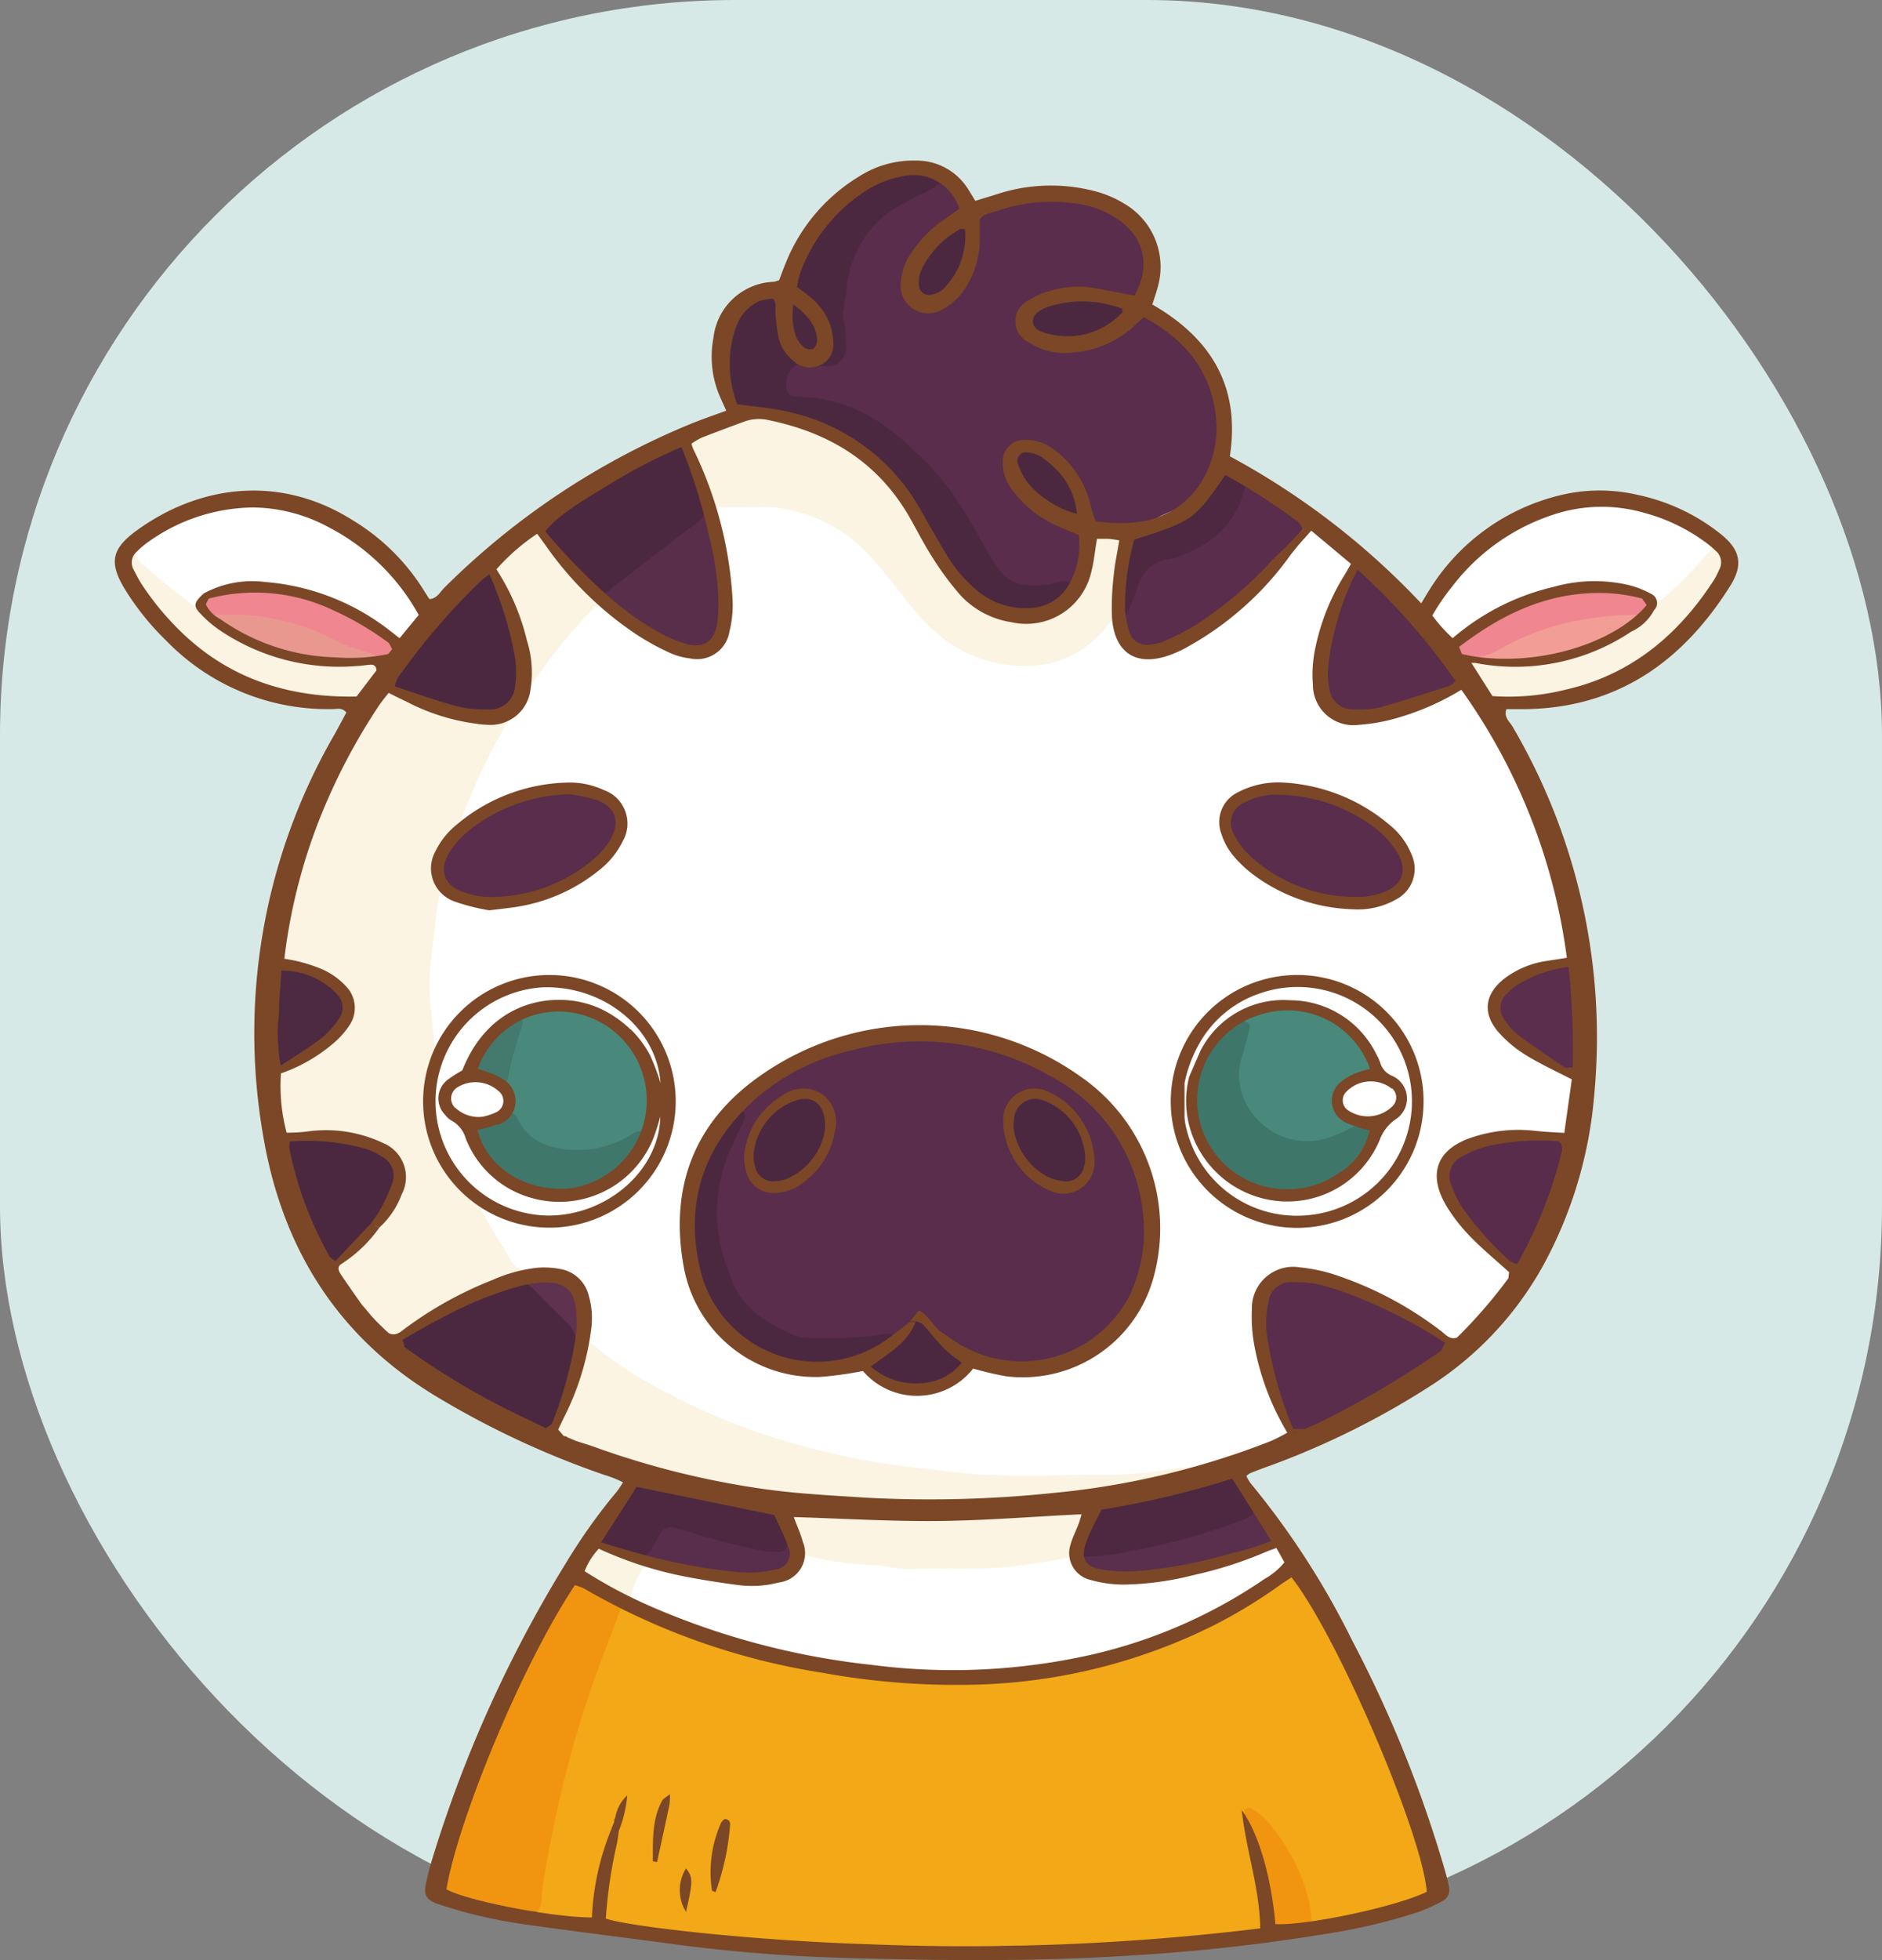 <svg xmlns="http://www.w3.org/2000/svg" viewBox="0 0 175.83 183.08"><rect x="0" y="0" width="175.83" height="183.08" fill="#808080" stroke="none"/><defs><style>.cls-1{fill:#d7e9e6;}.cls-2{fill:#fff;}.cls-3{fill:#f2a817;}.cls-4{fill:#592d4b;}.cls-5{fill:#fbf4e3;}.cls-6{fill:#4c2840;}.cls-7{fill:#f19511;}.cls-8{fill:#5a2c4b;}.cls-9{fill:#4d2840;}.cls-10{fill:#4d2942;}.cls-11{fill:#f08690;}.cls-12{fill:#592f4d;}.cls-13{fill:#faf5e2;}.cls-14{fill:#e9d4b0;}.cls-15{fill:#eddbcc;}.cls-16{fill:#f4d0a9;}.cls-17{fill:#efe6be;}.cls-18{fill:#49897b;}.cls-19{fill:#3f766a;}.cls-20{fill:#592e4b;}.cls-21{fill:#40776b;}.cls-22{fill:#5a2e4c;}.cls-23{fill:#44796d;}.cls-24{fill:#5f324f;}.cls-25{fill:#c2f3f5;}.cls-26{fill:#f8d36d;}.cls-27{fill:#aea0a2;}.cls-28{fill:#7b576b;}.cls-29{fill:#a3b9b6;}.cls-30{fill:#9b778b;}.cls-31{fill:#b9c5ce;}.cls-32{fill:#a0a6a9;}.cls-33{fill:#592e4d;}.cls-34{fill:#f29e96;}.cls-35{fill:#e99890;}.cls-36{fill:#897385;}.cls-37{fill:#a1919d;}.cls-38{fill:#96b0bb;}.cls-39{fill:#aadadf;}.cls-40{fill:#b6c3cb;}.cls-41{fill:#7b4727;}</style></defs><g id="Calque_2" data-name="Calque 2"><g id="OBJECTS"><rect class="cls-1" width="175.83" height="181.36" rx="68.69"/><path class="cls-2" d="M148.09,100.64c-.13.63-.25,1.27-.38,1.91a5,5,0,0,1-.8,2.17,3.77,3.77,0,0,0-.49,1.46c-.65.89-1.64.76-2.54.76a24.55,24.55,0,0,0-4.53.42c-3.38.65-4.16,2.38-2.41,5.37a22.1,22.1,0,0,0,3.2,3.76c.62.65,1.47,1.18,1.43,2.26a25.76,25.76,0,0,1-4.9,6,2.19,2.19,0,0,1-1.2.67c-1.12.49-1.9-.31-2.74-.77-3.09-1.7-6.15-3.45-9.66-4.22s-5.17.77-4.7,4.23a24.87,24.87,0,0,0,2.27,7.2c.38.82,1,1.64.35,2.61-1.71.62-3.42,1.26-5.14,1.86a8.32,8.32,0,0,1-2.45.66,83.91,83.91,0,0,1-40.74-1.78,55.31,55.31,0,0,1-16.28-7.8,11.08,11.08,0,0,1-2.21-2,1.65,1.65,0,0,1-.4-.83,4.83,4.83,0,0,0-.17-1.89c-.39-1.19-.86-2.3-2.2-2.74-3.44,0-4.94-2.4-6.28-5a36.79,36.79,0,0,0-3.4-5.37,10.31,10.31,0,0,1-2-8.83,14.36,14.36,0,0,0-.09-5.35c-.57-3.81,0-7.54.61-11.28a2.09,2.09,0,0,1,1.19-1.72,2.69,2.69,0,0,1,1.74.23c3.94,1.3,10-.38,12.75-3.51,1.75-2,1.19-3.68-1.46-4.32-2.11-.5-4.08.17-6.05.75a23.44,23.44,0,0,0-4.15,2,1.77,1.77,0,0,1-.59.15,1.24,1.24,0,0,1-.6-.12c-.93-.9-.38-1.84,0-2.75a41.73,41.73,0,0,1,5-9.62,53.82,53.82,0,0,1,5.73-7.64c.81-.93,1.57-2,3-2.05,1.63.37,2.68,1.69,4.06,2.48a21.63,21.63,0,0,0,2.47,1.31c2,.85,3,.26,3.24-1.93a23.14,23.14,0,0,0-.63-6.93c-.22-1-.61-2.08.09-3.1,2.18-1.22,4.55-.75,6.8-.49a14.18,14.18,0,0,1,9.53,5.27c1.31,1.58,2.55,3.23,3.92,4.76,2.54,2.82,5.57,4.64,9.54,4.6a9.47,9.47,0,0,0,6.44-2.71c.63-.58,1.15-1.33,2.17-1.18,3.12,2.45,4.19,2.5,7.61.1a34.43,34.43,0,0,0,7.37-6.58c.78-1,1.42-2.29,2.94-2.47a46.11,46.11,0,0,1,4.2,3.7,1,1,0,0,1,.25.53,2.64,2.64,0,0,1-.12.88c-1,2.81-2.14,5.59-2.11,8.65,0,2.51,1.42,3.73,4,3.37A26.76,26.76,0,0,0,134,64.11a4.41,4.41,0,0,1,2.7-.35,37.33,37.33,0,0,1,4.16,6.05,54.48,54.48,0,0,1,6.44,17.45,11.64,11.64,0,0,1,.4,2.94,1.07,1.07,0,0,1-.43.36,23.75,23.75,0,0,0-4.22,1c-2.84,1.29-3.15,3-.81,5.06a37.41,37.41,0,0,0,5.44,3.6A3,3,0,0,1,148.09,100.64Z"/><path class="cls-3" d="M118.56,180.1a12.82,12.82,0,0,1-2.75.44c-2,.16-4,.42-5.94.64-.33,0-.66.09-1,.11-4.51.31-9,.58-13.55.44-2.47-.07-4.9.47-7.37.35-1.59-.07-3.19,0-4.79,0-3.32,0-6.64-.3-10-.45-3.77-.17-7.53-.67-11.28-1.15s-7.49-1.09-11.23-1.66a1.9,1.9,0,0,1-.53-.27c-.73-1.72-.08-3.43.21-5.08a105.8,105.8,0,0,1,6.28-21.92,4.05,4.05,0,0,1,1.26-2,1.85,1.85,0,0,1,.95-.25,31.74,31.74,0,0,1,5.8,2.35c3.09,1.68,6.54,2.15,9.87,3a56.52,56.52,0,0,0,14,1.62c10.86-.07,21.22-2.27,30.19-8.92a2.41,2.41,0,0,1,.71-.37l.32,0c.13,0,.27,0,.39-.06.38-.1.72-.4,1.14-.25s.22.69.35,1a9.37,9.37,0,0,0,.66,1.44c2.28,4,4.52,8.12,6.46,12.33a75.43,75.43,0,0,1,5,13.17,5,5,0,0,0,.26.74c.44,1.12.4,1.32-.71,1.75a36.82,36.82,0,0,1-7.84,2.19,10,10,0,0,1-2.94.39,4,4,0,0,1-1.09-2.3,16.06,16.06,0,0,0-4.38-7.39,64.37,64.37,0,0,1,2,7.32C119.19,178.29,119.44,179.29,118.56,180.1Z"/><path class="cls-4" d="M87.79,17a4.87,4.87,0,0,1,2.43,3.2A5,5,0,0,1,88.41,22a6.3,6.3,0,0,0-2.66,3.14c-.34.86-.44,1.75.5,2.28s1.52-.12,2.09-.7a6,6,0,0,0,1.46-4c.06-.85-.21-1.75.41-2.5a6.81,6.81,0,0,0,1.87-.65,16.23,16.23,0,0,1,10-.49,8.55,8.55,0,0,1,3,1.46,4.81,4.81,0,0,1,1.5,6.65c-.3.57-.85,1-.72,1.79-.65.52-1.1-.12-1.62-.28a8.37,8.37,0,0,0-5.63,0A1.47,1.47,0,0,0,97.46,30c0,.8.64,1.13,1.28,1.31a5.27,5.27,0,0,0,4.33-.87A10.7,10.7,0,0,1,105.86,29a3.2,3.2,0,0,1,1.64.62,16.22,16.22,0,0,1,4.76,4.12,9.22,9.22,0,0,1,1.66,8.4l-.48,1.71a1,1,0,0,1,.11.46,1.68,1.68,0,0,1-.27.68c-.14.21-.29.4-.45.6a16.42,16.42,0,0,1-1.47,1.77,3.33,3.33,0,0,1-.39.36,1.92,1.92,0,0,1-.45.29,7,7,0,0,1-2.34.82l-.16.09.19.07a.59.59,0,0,1,0,.47,4,4,0,0,1-2.92,1.29c-2-1.64-2.86-1.34-3.28,1.14-.22,1.24-.4,2.53-1.82,3.07-.27.06-.54,0-.8,0-4.7.86-6,.32-8.24-3.81a33.57,33.57,0,0,0-7-9.15,15.3,15.3,0,0,0-8.87-4.14c-1.37-.13-2.56-.45-2.47-2.19.08-1.5,1.15-2.35,2.89-2.37,2.38,0,2.56-.22,2.33-2.67-.54-5.85,2-10.37,7.07-12.91A5.86,5.86,0,0,1,87.79,17Z"/><path class="cls-5" d="M48.6,65.41c-.34.57-.66,1.15-1,1.71a56.45,56.45,0,0,0-4.39,9.14,1.1,1.1,0,0,0,.1,1.13.59.59,0,0,1,.11.87,12.05,12.05,0,0,0-1.7,4.32A1.7,1.7,0,0,0,41,83.75c-.07.59-.2,1.18-.26,1.77-.27,2.77-.82,5.54-.52,8.33.16,1.45.23,2.92.49,4.35a5.25,5.25,0,0,1-.13,2.34,9.79,9.79,0,0,0,2.54,9.56,8.85,8.85,0,0,1,1.56,2.29c.82,1.76,1.88,3.37,2.85,5a2.58,2.58,0,0,0,2.75,1.51,2.24,2.24,0,0,1,1.9.39c-.91,1.4-2.55.25-3.63,1.05a25.92,25.92,0,0,0-9,3.82c-.76.49-1.48,1.18-2.52.87a2.58,2.58,0,0,1-1.48-.92A28.05,28.05,0,0,1,31,118.21c.55-1.73,2.23-2.56,3.19-4,1.11-1.63,2.84-3.17,1.7-5.31-1-1.92-3.21-1.78-5.12-2-1.38-.13-2.95.51-4.09-.85a14.93,14.93,0,0,1-.81-4.07,15.36,15.36,0,0,1-.11-1.79,2.47,2.47,0,0,1,1.52-1.7,14.43,14.43,0,0,0,3-2.28c1.63-1.59,1.46-2.88-.42-4.19-.95-.66-2.33-.68-2.85-2a1.45,1.45,0,0,1-.69-1.7,65.09,65.09,0,0,1,2.51-9.62A73.32,73.32,0,0,1,34.9,66.08a6,6,0,0,1,1.57-2,3.49,3.49,0,0,1,2.12.41c3.07,1.33,6.2,1.91,9.46.67A1,1,0,0,1,48.6,65.41Z"/><path class="cls-2" d="M64.19,152.12a30.92,30.92,0,0,1-5.25-2.29c-1.09-1.84,0-3.13,1.14-4.37,1.94-.83,3.76.22,5.62.43a29,29,0,0,0,7.09,0,2.13,2.13,0,0,0,.77-.48,1.52,1.52,0,0,1,.94-.83c2.55-.22,5,.57,7.49.8a66.9,66.9,0,0,0,16.67-.47,5.28,5.28,0,0,1,1.19-.11,2.23,2.23,0,0,1,.67.14,6.32,6.32,0,0,1,1.07.77c2.16,1.26,4.41.47,6.61.22a65.36,65.36,0,0,0,9-1.9,3.28,3.28,0,0,1,2.33,0c1,.89.78,1.88.26,2.91h0a47.38,47.38,0,0,1-21.88,8.89C86.27,157.51,75.16,155.67,64.19,152.12Z"/><path class="cls-5" d="M100.15,54.57a4.93,4.93,0,0,0,1.2-3.25c.08-.78.08-1.57.13-2.48.66.1,1.28.22,1.9.26s1.32,0,2,0c.39.53-.14,1,0,1.51.89,2.05-.3,4-.24,6a1.25,1.25,0,0,1-.63,1.16,1.74,1.74,0,0,0-1.12.75,9.37,9.37,0,0,1-7.59,3.68c-4.41,0-7.74-2-10.44-5.27-1.39-1.69-2.68-3.47-4.16-5.08a13.76,13.76,0,0,0-6.57-4,12.68,12.68,0,0,0-3.73-.51c-1.6.07-3.2,0-4.79.05a.57.57,0,0,1-.61-.1c-1-1.87-2.19-3.72-1.39-6a1.41,1.41,0,0,1,1-1.1c1.23-.48,2.45-1,3.68-1.48.46-1.36,1.6-1.26,2.64-1.11a19.2,19.2,0,0,1,12.33,6.69,25.35,25.35,0,0,1,3.35,4.95,23.89,23.89,0,0,0,4.3,5.47,5.14,5.14,0,0,0,6.55.81A7.79,7.79,0,0,1,100.15,54.57Z"/><path class="cls-6" d="M100.15,54.57a5.61,5.61,0,0,1-4.4,2.67,8.06,8.06,0,0,1-2.51-.42,8.83,8.83,0,0,1-1.8-.82c-.29-.15-.67-.34-.75-.6-.29-1-1.13-1.45-1.71-2.16a15.55,15.55,0,0,1-2.08-2.85,30.18,30.18,0,0,0-3.37-5.17,18.24,18.24,0,0,0-11.61-6.73,4.58,4.58,0,0,0-3.11.27,1.23,1.23,0,0,1-1.12-1A12.9,12.9,0,0,1,68,30.33a4.52,4.52,0,0,1,4-3.19c1.26-.09,1.69-.7,2.07-1.73a15.66,15.66,0,0,1,6.72-7.9,8,8,0,0,1,3.91-1.36,3.92,3.92,0,0,1,3.16.85A4.74,4.74,0,0,1,86,18.15c-.94.5-1.89,1-2.78,1.56a9.6,9.6,0,0,0-3.47,4.48c-.7,1.63-.65,3.37-1,5a4,4,0,0,0,.16,1.16,14.63,14.63,0,0,1,.13,2,1.74,1.74,0,0,1-2.08,1.84A8,8,0,0,1,75.51,34a1.34,1.34,0,0,0-1.46.36,2.15,2.15,0,0,0-.51,2.21.75.75,0,0,0,.41.39,2.54,2.54,0,0,0,.78.12c4,.06,7.25,1.85,10.12,4.47.19.18.36.39.56.57,2.83,2.42,4.71,5.54,6.47,8.75a18.62,18.62,0,0,0,1.49,2.35,3.41,3.41,0,0,0,2.91,1.45,7,7,0,0,0,2.37-.23A1.39,1.39,0,0,1,100.15,54.57Z"/><path class="cls-5" d="M54.19,125a1.89,1.89,0,0,1,1.07.49,35.67,35.67,0,0,0,7,4.56,59.93,59.93,0,0,0,8.58,3.75,70.9,70.9,0,0,0,11.4,2.84c2.16.35,4.34.55,6.51.82,5.18.64,10.36.24,15.54.29a41.35,41.35,0,0,0,5.73-.64,20.1,20.1,0,0,1,3.38-.08,9.7,9.7,0,0,1-3.39,1.09,83.1,83.1,0,0,1-10.41,1.73,155.66,155.66,0,0,1-18.32.78,72.79,72.79,0,0,1-7.93-.73,91.69,91.69,0,0,1-12.29-2.51,52.65,52.65,0,0,1-9.36-3.41,1.82,1.82,0,0,1-.33-1.86,49.32,49.32,0,0,1,2-6.62A1.14,1.14,0,0,1,54.19,125Z"/><path class="cls-7" d="M58.19,149.74c-1.15,3.11-2.39,6.19-3.42,9.34a108.09,108.09,0,0,0-3.68,14.85,26.08,26.08,0,0,0-.5,3.53,1.45,1.45,0,0,1-.42,1.08,25.16,25.16,0,0,1-4-.53c-1.51-.17-3-.48-4.52-.73-.76-.12-1.06-.57-.82-1.24.84-2.46,1.7-4.91,2.54-7.36a121.7,121.7,0,0,1,8.63-19.3,5.22,5.22,0,0,0,.65-1.65c.09-.46.49-.58.94-.44.62.21,1,.86,1.79.79l.25-.05a2.08,2.08,0,0,1,1,.11C57.38,148.51,58.33,148.62,58.19,149.74Z"/><path class="cls-2" d="M12.62,51c.08-.11.12-.25.22-.33a15.19,15.19,0,0,1,11.52-4,16.49,16.49,0,0,1,6.06,1.82,30,30,0,0,1,7.81,6.09,3.94,3.94,0,0,1,1.22,3.6,2.62,2.62,0,0,1-2.19,3A25.24,25.24,0,0,0,24.76,56a8.25,8.25,0,0,0-5.75,1C16.41,57.31,12.39,53.59,12.62,51Z"/><path class="cls-2" d="M135.37,60.22c-.7-.79-1.42-1.58-2.1-2.39a.57.57,0,0,1,.06-.88,25.5,25.5,0,0,0,2.49-2.82c2.86-3.14,6.09-5.71,10.31-6.82a13.68,13.68,0,0,1,4.93-.3,17.35,17.35,0,0,1,8,2.88A3.06,3.06,0,0,1,160.14,51a1,1,0,0,1,0,1,18.15,18.15,0,0,1-4.82,4.71,1.76,1.76,0,0,1-1.35.19c-4.1-2-8-.74-11.9.68a37.63,37.63,0,0,0-4.43,2.25C136.91,60.16,136.22,60.65,135.37,60.22Z"/><path class="cls-4" d="M121,134.47a56.21,56.21,0,0,1-2.56-6,23.14,23.14,0,0,1-.9-3.87,6.23,6.23,0,0,1,.3-2.94,3.27,3.27,0,0,1,3.15-2.31,3.73,3.73,0,0,1,1.38.1,42.18,42.18,0,0,1,4.72,1.47,68.5,68.5,0,0,1,8.39,4.53,5.19,5.19,0,0,1,.36.46c.24.43.11,1-.25.94-1.05-.09-1.7.61-2.46,1.11-2.82,1.83-5.64,3.68-8.64,5.23A9.91,9.91,0,0,1,121,134.47Z"/><path class="cls-6" d="M53.83,125.43a17.71,17.71,0,0,1-1,4.55c-.35,1.32-.72,2.64-1.08,4-.26,0-.55.17-.76.1a24,24,0,0,1-2.6-1,55,55,0,0,1-10-5.8c-.31-.24-.58-.56-1-.58s-.85.11-1-.43.32-.69.54-1a1,1,0,0,0,.07-.18,31.9,31.9,0,0,1,9.89-5.12,11.14,11.14,0,0,1,1.15-.23C51,119.53,54.08,122.56,53.83,125.43Z"/><path class="cls-5" d="M100.61,145.3a49.79,49.79,0,0,1-5.28.91c-3.39.5-6.77.23-10.15.33a9.07,9.07,0,0,1-2.37-.22,14.43,14.43,0,0,0-2-.18A30.45,30.45,0,0,1,74.2,145c-.48-.18-.66-.64-.94-1-.36-1.11-1.5-1.84-1.52-3.12a2.29,2.29,0,0,1,1.74-.15c2.44.35,4.89.52,7.34.73,3.19.26,6.37.33,9.57.35a65.38,65.38,0,0,0,10.91-1c.46-.08.91-.25,1.32.11A4.66,4.66,0,0,1,100.61,145.3Z"/><path class="cls-6" d="M64.1,41.34q.75,2.44,1.49,4.89a11.11,11.11,0,0,1,.22,1.15,1.62,1.62,0,0,1-.5,2.12c-2.5,2-5.06,4-7.68,5.91a1.63,1.63,0,0,1-1,.21c-.46,0-1,.2-1.35-.12-2-1.75-4.36-3.28-5.1-6.11,0-.32,0-.66.32-.9A60.72,60.72,0,0,1,59,42.94c1.34-.69,2.72-1.34,4.08-2C63.57,40.69,63.77,41.18,64.1,41.34Z"/><path class="cls-4" d="M104.5,57.81c0-.39,0-.79.07-1.19.13,0,.32-.09.34-.18.68-3.25,2.91-4.73,5.92-5.65a6.86,6.86,0,0,0,4.37-4.35c.28-.73.51-1.54,1.37-1.85a31.76,31.76,0,0,1,5.58,3.66c.09.07.12.23.18.35a41,41,0,0,1-9.9,9.68,14.71,14.71,0,0,1-2.77,1.54,8.17,8.17,0,0,1-1.51.45c-1.76.3-2.56-.13-3.34-1.73C104.69,58.31,104.6,58.06,104.5,57.81Z"/><path class="cls-4" d="M126.29,52.71l.24-.41a1.07,1.07,0,0,1,1.07.32c2.24,2.42,4.52,4.8,6.6,7.38.32.4.55.91,1.11,1.07v0c0,.51.38.81.65,1.17a2.89,2.89,0,0,1,.79,1.54,34.48,34.48,0,0,1-7.45,2.67,7.93,7.93,0,0,1-2.38.14,3.23,3.23,0,0,1-3.18-3.2,15.08,15.08,0,0,1,.6-5.3,42.52,42.52,0,0,1,1.89-5.24Z"/><path class="cls-6" d="M37.37,60.94l2.08-2.69c1.78-1.78,3.7-3.4,5.33-5.31.36-.43.59-.41,1.09.1l.26.3a2,2,0,0,1,1.27,1.43,33.52,33.52,0,0,1,1.87,7.52,4,4,0,0,1-1.08,3.11A3.9,3.9,0,0,1,45,66.74a16.57,16.57,0,0,1-8-2.16,3.25,3.25,0,0,1-.59-.53c-.26-.63.05-1.23.09-1.85,0-.09,0-.18,0-.27C36.57,61.4,37,61.16,37.37,60.94Z"/><path class="cls-8" d="M141.57,118.75a24.88,24.88,0,0,1-4.9-4.93,8.78,8.78,0,0,1-1.45-2.82,2.89,2.89,0,0,1,1.26-3.45,5.93,5.93,0,0,1,2.4-.93,27.75,27.75,0,0,1,3.16-.34c1.46-.08,2.92-.07,4.38-.1,1,.79,1,.82.49,1.68a6.68,6.68,0,0,0-.52,1.48,50.49,50.49,0,0,1-3.23,8,10.91,10.91,0,0,1-.7,1.19C142.24,118.93,141.89,118.81,141.57,118.75Z"/><path class="cls-6" d="M26.64,106.11a41.19,41.19,0,0,1,5,.07,10.88,10.88,0,0,1,3.47.83,3.12,3.12,0,0,1,1.94,4,2.86,2.86,0,0,1-.27.74A17.52,17.52,0,0,1,31,118.21a3.73,3.73,0,0,1-1.9-1.93,33.41,33.41,0,0,1-2.8-7.38c-.13-.51-.26-1-.4-1.52C25.66,106.68,25.66,106.68,26.64,106.11Z"/><path class="cls-5" d="M154.14,56.62a7.12,7.12,0,0,0,1.34-.81,49.11,49.11,0,0,0,4.66-4.8l.51.29a.93.93,0,0,1,.51,1.16A8.19,8.19,0,0,1,160,55c-3.55,5.18-8.22,8.74-14.5,10-1.68.32-3.39.52-5.09.77a1.44,1.44,0,0,1-1.56-.63,31.1,31.1,0,0,1-2.37-3.64,1.33,1.33,0,0,1,1.14-.53c5.51.65,10.42-1.06,15.07-3.82A2.12,2.12,0,0,1,154.14,56.62Z"/><path class="cls-5" d="M12.62,51a2,2,0,0,0,.76,1.74,61.48,61.48,0,0,0,4.89,3.94c.07,0,.24-.06.36-.1.72-.29,1.22.11,1.71.55a14.59,14.59,0,0,0,6.55,3c2.88.58,5.79,1.21,8.78.61.65.24,1.41.41.92,1.4h0a5.41,5.41,0,0,0-2,2.41,1.1,1.1,0,0,1-1.08.74,13.51,13.51,0,0,1-2.38,0c-1.58-.22-3.14-.53-4.7-.87a4.83,4.83,0,0,0-2.32-.33c-.48.12-.89-.22-1.31-.4a21,21,0,0,1-7.45-5.87c-.6-.7-1.2-1.42-1.77-2.15a5,5,0,0,1-1.36-3.83A1.34,1.34,0,0,1,12.62,51Z"/><path class="cls-5" d="M48.19,65.4A10.21,10.21,0,0,0,48,59.76c-.42-1.72-1-3.4-1.48-5.1l-.39-1.32A3.06,3.06,0,0,1,47.21,52c1-.84,2-1.71,3-2.57.84.93,1.66,1.89,2.52,2.8a16.84,16.84,0,0,0,3.69,3.31l.3.13-.28.18a48.16,48.16,0,0,0-5.8,6.71c-.72.93-1.37,1.93-2.06,2.89Z"/><path class="cls-9" d="M71.74,140.83a4.06,4.06,0,0,1,2.07,2.84c.07,1.64-.32,2.07-2,2A25.44,25.44,0,0,1,66,144.39c-1.83-.59-3.54-1.15-4.91.84-.16.24-.59.29-.91.37A3.57,3.57,0,0,1,55.65,144c-.09-.24-.34-.54-.14-.73,1.36-1.37,2.11-3.19,3.41-4.61a1.11,1.11,0,0,1,1.21-.41l1.55.34c.49.36,1.22-.15,1.65.43a15.14,15.14,0,0,0,3.65.66A23.42,23.42,0,0,1,71.74,140.83Z"/><path class="cls-9" d="M100.61,145.3a15,15,0,0,1,2-4.42,5,5,0,0,1,2.53-1A57.69,57.69,0,0,0,114,137.9a1.85,1.85,0,0,1,2.25.76,6.16,6.16,0,0,1,1.09,1.87c.46,1.16-.29,1.78-1.15,2.14a52.61,52.61,0,0,1-13.17,3.44,4,4,0,0,1-1.91-.41,1.64,1.64,0,0,1-.53-.41Z"/><path class="cls-9" d="M116.57,44.59c-.13.44-.26.88-.38,1.33-.93,3.43-3.46,5.17-6.61,6.26-2.07.11-3,1.42-3.5,3.23a16.29,16.29,0,0,1-.86,2l-.65-.81a13.36,13.36,0,0,1,.8-6,2.49,2.49,0,0,1,2.09-1.23c.23,0,.47-.2.71-.3.49-1,1.7-1,2.41-1.67l0,0a2,2,0,0,1,.44-.27,4.87,4.87,0,0,0,1.39-1.64,9.09,9.09,0,0,1,.82-.93l.36-.32.22-.11A2.16,2.16,0,0,1,116.57,44.59Z"/><path class="cls-10" d="M27,90.12a11.33,11.33,0,0,1,3,1.11,8.66,8.66,0,0,1,1.47,1,2.45,2.45,0,0,1,.33,3.56,16.14,16.14,0,0,1-4.28,3.52c-.55.35-1.15.63-1.73.94a2,2,0,0,1-.6-1.43,45.91,45.91,0,0,1,.31-8.12.56.56,0,0,1,.54-.49C26.3,90.16,26.63,90.15,27,90.12Z"/><path class="cls-11" d="M137.69,61.44H136.5a2.33,2.33,0,0,0-1.2-.38v0l.06-.85c2.27-1.24,4.51-2.54,6.82-3.68a12,12,0,0,1,3.05-.86,20,20,0,0,1,5.71-.6c.6.06,1.18.18,1.77.29a1.8,1.8,0,0,1,1.42,1.25,2,2,0,0,1-.81.8,22.92,22.92,0,0,1-5.39,1.29,19.76,19.76,0,0,0-5.86,1.87A7.35,7.35,0,0,1,137.69,61.44Z"/><path class="cls-12" d="M100.9,145.37c2.48.15,4.85-.56,7.25-1a58,58,0,0,0,7.42-2.2c.83-.28,1.67-.55,1.8-1.61a9.36,9.36,0,0,1,2.11,3.5,6,6,0,0,1-2,.79,67,67,0,0,1-12.07,2.31,15.72,15.72,0,0,1-2.17,0,3.29,3.29,0,0,1-2.3-1A.62.62,0,0,1,100.9,145.37Z"/><path class="cls-7" d="M118.56,180.1a24.18,24.18,0,0,0-1.34-7c-.35-1.2-.69-2.41-1-3.63a.6.6,0,0,1,.17-.53.63.63,0,0,1,.55,0,5.94,5.94,0,0,1,2,1.85,17.24,17.24,0,0,1,3.33,6.7,8.83,8.83,0,0,1,.24,2.16A17.77,17.77,0,0,1,118.56,180.1Z"/><path class="cls-13" d="M55.65,144a14.8,14.8,0,0,0,4.45,1.4c.3,0,.34.11.11.31a4.44,4.44,0,0,1-.64,1.65,5.06,5.06,0,0,0-.63,2.46l-.75-.09-2-1.21c-.21-.23-.61-.12-.77-.44h0c-.32-.59-1-.85-1.39-1.32-.19-.21-.29-.56-.11-.71C54.62,145.46,54.77,144.43,55.65,144Z"/><path class="cls-14" d="M148.09,100.64l-.38-.15c-1.35-1.82-.86-3.78-.43-5.74a1.18,1.18,0,0,1,.92-.6,11.36,11.36,0,0,1,.15,5.12C148.3,99.73,148.18,100.18,148.09,100.64Z"/><path class="cls-15" d="M148.2,94.15l-.39.45c-1.39-1.59-1.52-2.66-.53-4.39h.46a1.79,1.79,0,0,1,.39,1.26C148.15,92.36,148.17,93.25,148.2,94.15Z"/><path class="cls-16" d="M63.33,139c-.57-.05-1.21.12-1.65-.43C62.27,138.58,62.91,138.4,63.33,139Z"/><path class="cls-17" d="M113.27,44.22l.17-.4.33.35-.12.12A.24.24,0,0,1,113.27,44.22Z"/><path class="cls-4" d="M69.28,103.73a6.33,6.33,0,0,1,2-1.89,26.37,26.37,0,0,1,12.23-4.92,22.2,22.2,0,0,1,8.85.75,23.67,23.67,0,0,1,8.87,4.36,15.79,15.79,0,0,1,6,10.89,12.93,12.93,0,0,1-3.89,11.25A11.38,11.38,0,0,1,91.89,127c-.57-.15-1.14-.32-1.71-.48l-.22,0a1.25,1.25,0,0,1-.42-.08,5.48,5.48,0,0,1-.6-.29,3.11,3.11,0,0,1-.38-.25,3.51,3.51,0,0,1-.56-.46,4.78,4.78,0,0,0-1.69-1.11,27.18,27.18,0,0,1-5,1.2c-3.11.22-6.19.63-9.15-.94a10.64,10.64,0,0,1-5.35-7.08A14.76,14.76,0,0,1,68.74,105,2,2,0,0,0,69.28,103.73Z"/><path class="cls-18" d="M47.45,103.78a4.1,4.1,0,0,0-.46-2A9.9,9.9,0,0,1,48.65,95a6.3,6.3,0,0,1,3.59-.86,8.81,8.81,0,0,1,8.42,6.14,7,7,0,0,1-.43,5.58A9.31,9.31,0,0,1,52.31,108C49.86,107.6,48,106.4,47.45,103.78Z"/><path class="cls-4" d="M119.85,73.73a16.58,16.58,0,0,1,8.52,2.86,6.66,6.66,0,0,1,3.08,4.23,1.28,1.28,0,0,1-.13,1.11,4.38,4.38,0,0,1-2.86,2,10.68,10.68,0,0,1-4.74-.1,17,17,0,0,1-6.5-2.87,6.68,6.68,0,0,1-2.3-2.7c-.72-1.68-.24-3.11,1.46-3.73C117.53,74.09,118.66,73.36,119.85,73.73Z"/><path class="cls-6" d="M69.28,103.73a.67.67,0,0,1,.26.86c-.33.72-.7,1.43-1,2.15a14.42,14.42,0,0,0-.5,11.92c.19.49.35,1,.58,1.48,1.22,2.5,3.48,3.72,5.91,4.7a1,1,0,0,0,.39.08,36.57,36.57,0,0,0,6.94-.19,3.62,3.62,0,0,1,1.57-.09,1,1,0,0,0,1.26-.65,6.24,6.24,0,0,1,.49-.87c.36-.52.89-.5,1.28.06a10.59,10.59,0,0,1,.58,1,8.76,8.76,0,0,1,1.55,1.3,1.41,1.41,0,0,1,.42.26l0,0c.27.19.55.36.81.57a1.2,1.2,0,0,1,.42.25v-.06a1.69,1.69,0,0,1-1,1.93,8,8,0,0,1-7.61,0,1.54,1.54,0,0,1-1-1.53.59.59,0,0,1,.41-.24s-.08-.07-.09-.06c-.23.16-.55.09-.73.32a12.5,12.5,0,0,1-7.63-.08,10.43,10.43,0,0,1-7.82-8.44A15.75,15.75,0,0,1,69.28,103.73Z"/><path class="cls-4" d="M41.7,82.58a2.36,2.36,0,0,1-.26-2.39,10.17,10.17,0,0,1,1.85-2.8l.1-.08a.77.77,0,0,0,.36-.31,19.57,19.57,0,0,1,8.13-3.08,7.17,7.17,0,0,1,4.09.47,2.82,2.82,0,0,1,1.42,4.27,7.35,7.35,0,0,1-3,2.83,17.06,17.06,0,0,1-5.17,2,8.05,8.05,0,0,0-1,.27A6.59,6.59,0,0,1,41.7,82.58Z"/><path class="cls-18" d="M116.22,95.37c2.67-1.68,5.42-1.43,8.12-.18a6.59,6.59,0,0,1,4,5.11c-.43.48-1.09.43-1.59.72a2.82,2.82,0,0,0-1.52,2,1,1,0,0,0,.72,1.23,5.47,5.47,0,0,0,2.12.4c.4,0,.43.19.14.83-1.27.38-2.42,1.09-3.7,1.48a7.08,7.08,0,0,1-9.23-8.32A18.3,18.3,0,0,1,116.22,95.37Z"/><path class="cls-19" d="M116.22,95.37c.32.13.64.29.53.7-.24,1-.51,1.93-.79,2.89-1.16,4.07,2.84,8.57,7.64,7.46a12.83,12.83,0,0,0,2.77-1.14c.62-.3,1.26-.46,1.81.17-1.54,4.26-4.85,6.1-9.24,5.78-6-.43-9.2-8.22-6-12.9a11.84,11.84,0,0,1,2.07-2.4A1.9,1.9,0,0,1,116.22,95.37Z"/><path class="cls-20" d="M56.46,55.81c0-.11,0-.21,0-.31,1.65-1.29,3.3-2.6,5-3.88,1.2-.93,2.39-1.87,3.62-2.74a1.78,1.78,0,0,0,.79-1.5.74.74,0,0,0,.29.08c.36,1.82.72,3.63,1.07,5.45a17.6,17.6,0,0,1,.2,4.75c-.21,2.61-1.65,3.49-4.07,2.52a18,18,0,0,1-3.61-2.08Z"/><path class="cls-21" d="M47.45,103.78a1.37,1.37,0,0,1,1,.89c1,1.89,2.66,2.51,4.59,2.7a9.47,9.47,0,0,0,5.58-1.18c.48-.26,1-.82,1.62-.34A6.65,6.65,0,0,1,56.82,110a9.18,9.18,0,0,1-9.46,0,7.45,7.45,0,0,1-3.55-5.28C45.11,104.43,46.52,105,47.45,103.78Z"/><path class="cls-22" d="M147.28,90.21c.18,1.46.35,2.93.53,4.39.16,2-.08,3.93-.1,5.89a1.4,1.4,0,0,1-1.15-.11,33.45,33.45,0,0,1-5.24-3.58,6.48,6.48,0,0,1-1.15-1.36,2.21,2.21,0,0,1,.09-2.61A5.72,5.72,0,0,1,142.57,91a18.69,18.69,0,0,1,4-1.1C146.77,89.86,147,90.1,147.28,90.21Z"/><path class="cls-23" d="M48.65,95a.75.75,0,0,1,.16.74,38.18,38.18,0,0,0-1.44,5.36,3.08,3.08,0,0,1-.38.68,4.4,4.4,0,0,0-2.06-1.1c-.82-.34-.91-.52-.49-1.33A9.48,9.48,0,0,1,48.65,95Z"/><path class="cls-24" d="M53.83,125.43a2.7,2.7,0,0,0-.88-1.92c-1-1-2-1.94-3-3a2.73,2.73,0,0,0-1.94-.85,7.44,7.44,0,0,1,4.15-.39,4.63,4.63,0,0,1,2,3.25,1.76,1.76,0,0,1,0,1.58l0,.81Z"/><path class="cls-25" d="M80.16,127a4.57,4.57,0,0,1,1.61-.9c.12.11.16.21.11.31s-.09.15-.14.15c-.36.21-.69.53-1.17.42Z"/><path class="cls-5" d="M54.22,124.15a3.66,3.66,0,0,1,0-1.58A1.07,1.07,0,0,1,54.22,124.15Z"/><path class="cls-5" d="M43.75,77a.35.35,0,0,1-.36.31Z"/><polygon class="cls-26" points="126.29 52.7 126.33 52.81 126.22 52.84 126.19 52.73 126.29 52.7"/><path class="cls-26" d="M64.19,152.12a5.4,5.4,0,0,1,2.14.41,116.12,116.12,0,0,0,14,3.09,54.25,54.25,0,0,0,14.12.23c2.58-.28,5.14-.62,7.69-1.12a45.82,45.82,0,0,0,13.45-5.42,29.27,29.27,0,0,1,4.13-2.38,4,4,0,0,1-1.67,1.66,45.34,45.34,0,0,1-13.89,6.35,46.52,46.52,0,0,1-11,1.64c-.79,0-1.58.25-2.37.28a18.4,18.4,0,0,1-4.57-.18,5.45,5.45,0,0,0-1-.1,63.8,63.8,0,0,1-15.11-2.36c-1.41-.38-2.82-.79-4.22-1.2A2.92,2.92,0,0,1,64.19,152.12Z"/><path class="cls-6" d="M105.86,29a8.26,8.26,0,0,1-4.35,3,7,7,0,0,1-2.57.22,3,3,0,0,1-.77-.2c-1-.38-2-1.43-1.82-2.16a2.74,2.74,0,0,1,1.88-1.91,9.35,9.35,0,0,1,4.92-.35,3.1,3.1,0,0,0,.58.15A2.62,2.62,0,0,1,105.84,29Z"/><path class="cls-6" d="M90.21,20.2a8.26,8.26,0,0,1-.27,5.63A4.73,4.73,0,0,1,88,28.07a1.81,1.81,0,0,1-2.38.08,2.31,2.31,0,0,1-1-2.43,5.89,5.89,0,0,1,.57-1.48,6.8,6.8,0,0,1,3-3c.66-.3,1.17-.9,1.93-1Z"/><path class="cls-6" d="M95,43.53a1.58,1.58,0,0,1,.9-1.46,1.68,1.68,0,0,1,1.87.06,7.91,7.91,0,0,1,1.31,1.21,10.23,10.23,0,0,1,2.14,4.4.5.5,0,0,1-.61.56c-.75-.26-1.49-.51-2.23-.79a6.08,6.08,0,0,1-2.65-2A3.18,3.18,0,0,1,95,43.53Z"/><path class="cls-27" d="M110.58,47.42c-.14.56-.64.75-1.07,1s-.89.45-1.34.68l-.45-.08c-.21-.16-.2-.3,0-.42A8.91,8.91,0,0,1,110.58,47.42Z"/><path class="cls-28" d="M112.56,45.51a3,3,0,0,1-1.65,1.89.42.42,0,0,1,0-.5c.53-.62,1.06-1.25,1.58-1.88C112.75,45.18,112.76,45.34,112.56,45.51Z"/><path class="cls-29" d="M107.77,48.59c0,.14,0,.28,0,.42a2.74,2.74,0,0,1-.57,0c-.1,0-.19-.13-.28-.2a1.29,1.29,0,0,1,.32-.18A3.68,3.68,0,0,1,107.77,48.59Z"/><path class="cls-30" d="M112.56,45.51c0-.16,0-.33,0-.49l.4-.39a.27.27,0,0,1,.46,0A1.7,1.7,0,0,1,112.56,45.51Z"/><path class="cls-31" d="M113.4,44.64h-.46c0-.21.08-.39.33-.41a.57.57,0,0,1,.38.07Z"/><path class="cls-32" d="M111,46.9c0,.17,0,.33,0,.5l-.18.05h-.19C110.56,47.17,110.76,47,111,46.9Z"/><path class="cls-33" d="M60.21,145.72c0-.1-.07-.2-.11-.31.84-.43,1.06-1.32,1.49-2s.77-.91,1.64-.66c1.33.37,2.65.82,4,1.17s2.69.65,4,.94a5.76,5.76,0,0,0,1.18.11c.94,0,1-.08,1.36-1.26.39.35.25.85.39,1.28,0,.4,0,.81,0,1.21a1.27,1.27,0,0,0-.27.34A4.26,4.26,0,0,1,72,147a32.58,32.58,0,0,1-10.22-1A4.39,4.39,0,0,0,60.21,145.72Z"/><path class="cls-5" d="M100.9,145.37c0,.25,0,.5,0,.75a.76.76,0,0,1-.31-.83A1,1,0,0,1,100.9,145.37Z"/><path class="cls-5" d="M73.89,146.5a.33.33,0,0,1,.27-.34Z"/><path class="cls-26" d="M55.44,148.09a.86.86,0,0,1,.77.44A.74.74,0,0,1,55.44,148.09Z"/><path class="cls-11" d="M19.72,57.47l-1.09-.86a1.11,1.11,0,0,1,1-1,16,16,0,0,1,4.53-.46,29,29,0,0,1,11.74,4,4,4,0,0,1,1.45,1.81,1.91,1.91,0,0,1-.78,1.26c-.17-.73-.17-.73-1.19-.82a15.93,15.93,0,0,1-6.26-1.6,18.86,18.86,0,0,0-6.75-1.57A7.15,7.15,0,0,1,19.72,57.47Z"/><path class="cls-34" d="M137.69,61.44a5.64,5.64,0,0,0,2.61-.91,25.11,25.11,0,0,1,5.93-2.32,30.85,30.85,0,0,1,7.1-.79,21.45,21.45,0,0,1-9.39,4,17.8,17.8,0,0,1-4.72.38A2.8,2.8,0,0,1,137.69,61.44Z"/><path class="cls-35" d="M19.72,57.47a21.45,21.45,0,0,1,12,2.53c1.18.6,2.51.75,3.67,1.38a21.72,21.72,0,0,1-12.25-1.59A8.37,8.37,0,0,1,19.72,57.47Z"/><path class="cls-6" d="M96.69,102.57a4.49,4.49,0,0,1,2.23.4,6.55,6.55,0,0,1,2.8,5.77,2.49,2.49,0,0,1-1.66,2.06,2,2,0,0,1-1.36,0,6.17,6.17,0,0,1-4.22-6.46C94.61,102.72,95,102.46,96.69,102.57Z"/><path class="cls-6" d="M77.36,105.21a5.9,5.9,0,0,1-4.18,5.49,2.06,2.06,0,0,1-2.66-1.09,2.64,2.64,0,0,1-.32-1.55,5.47,5.47,0,0,1,1.6-3.74,9.32,9.32,0,0,1,2.58-1.83,2.19,2.19,0,0,1,3,1.73A8.16,8.16,0,0,1,77.36,105.21Z"/><path class="cls-36" d="M88.61,125.72a3.08,3.08,0,0,1-1.6-1.5,1.84,1.84,0,0,1,1.56,1.08.29.29,0,0,1,.12.28C88.66,125.67,88.64,125.72,88.61,125.72Z"/><path class="cls-37" d="M89.81,126.56c-.39-.16-.78-.32-.86-.8a.67.67,0,0,1,.82.4.26.26,0,0,1,.12.26C89.87,126.51,89.84,126.56,89.81,126.56Z"/><path class="cls-38" d="M88.61,125.72l0-.42c.22.09.4.21.41.48h-.19Z"/><path class="cls-39" d="M89.81,126.56l0-.4c.24,0,.48.09.41.42Z"/><path class="cls-40" d="M81.74,126.54l0-.46a.68.68,0,0,1,.09-.17.39.39,0,0,1,.51,0c.22.19,0,.35-.13.46A1.9,1.9,0,0,1,81.74,126.54Z"/><path class="cls-41" d="M160.76,49.88a18.53,18.53,0,0,0-7.69-3.64,15.68,15.68,0,0,0-6.54-.15,19.82,19.82,0,0,0-12.84,8.78c-.29.44-.55.9-.91,1.49A70.39,70.39,0,0,0,114.9,42.62c1-6.49-1.73-11-7.24-14.18.18-.57.35-1.06.49-1.57A6.84,6.84,0,0,0,105,19a10.14,10.14,0,0,0-2.55-1.1,16.24,16.24,0,0,0-9.44.28l-1.89.58c-.26-.42-.46-.76-.67-1.09A5.66,5.66,0,0,0,85.55,15a9.36,9.36,0,0,0-5.3,1.49,16.7,16.7,0,0,0-6.85,8.1c-.22.54-.42,1.09-.61,1.58a4.58,4.58,0,0,1-.47.15,5.88,5.88,0,0,0-5.66,5.21A9.41,9.41,0,0,0,67.24,37l.61,1.36c-1.2.44-2.32.82-3.41,1.27A70.7,70.7,0,0,0,41.5,54.91c-.4.4-.67,1-1.38,1.05-.2-.31-.38-.58-.55-.86a20,20,0,0,0-6.64-6.52c-6.9-4.34-14.42-3.22-20.2,1-2.32,1.7-2.55,3-1.07,5.44a24.66,24.66,0,0,0,3.87,4.82,21,21,0,0,0,15.63,6.39c.37,0,.78-.16,1.2.32-.34.63-.7,1.32-1.08,2a55.71,55.71,0,0,0-6.61,38c1.85,10.35,7.08,18.53,16.28,24a82.08,82.08,0,0,0,15.53,7.22,10,10,0,0,1,1.73.69c-.24.36-.4.64-.6.88A53.6,53.6,0,0,0,53,145.79a119.12,119.12,0,0,0-12.64,27.93c-.23.76-.42,1.54-.59,2.32-.21,1,.17,1.47,1.1,1.79a45.26,45.26,0,0,0,8.34,1.94c4.29.61,8.58,1.14,12.87,1.71a152.82,152.82,0,0,0,16.12,1.38c9.12.27,18.25.39,27.37-.2a176.51,176.51,0,0,0,18.64-2.08,54.15,54.15,0,0,0,8.34-2,16.28,16.28,0,0,0,2.19-1,1.17,1.17,0,0,0,.63-1.35c-.14-.72-.34-1.42-.55-2.12a115.19,115.19,0,0,0-8.48-20.86,75.53,75.53,0,0,0-9.52-14.73,3.77,3.77,0,0,1-.37-.65,1.51,1.51,0,0,1,.38-.28c.55-.22,1.11-.43,1.67-.63A75.87,75.87,0,0,0,134,129.22a31.48,31.48,0,0,0,10.66-11.93,40.13,40.13,0,0,0,4.29-15.08,57.3,57.3,0,0,0-7.63-34.33c-.28-.48-.85-.89-.58-1.64h1.58c8.77-.06,14.95-4.47,19.42-11.66C162.88,52.67,162.54,51.3,160.76,49.88ZM136,63.63c-.27.2-.4.37-.58.43-2.14.68-4.28,1.39-6.45,2a8.75,8.75,0,0,1-2.56.19,2.16,2.16,0,0,1-2.2-1.91,7.61,7.61,0,0,1-.15-1.78,25.93,25.93,0,0,1,2.77-9.35A60.75,60.75,0,0,1,136,63.63Zm-14.84-15a3.27,3.27,0,0,1,.57.78h0l-1.53,1.62v0c-.47.46-1,.91-1.42,1.38a36.6,36.6,0,0,1-7.12,6,26.78,26.78,0,0,1-2.82,1.45,4.07,4.07,0,0,1-1.34.34,1.71,1.71,0,0,1-2-1.23,8.09,8.09,0,0,1-.39-2.13,23.14,23.14,0,0,1,.86-6.43c5.52-1.78,5.63-1.86,8.51-6.05A60.6,60.6,0,0,1,121.13,48.65Zm-31-27.25a7,7,0,0,1-1.75,5.32,2.3,2.3,0,0,1-1.54.85.94.94,0,0,1-1-.76,3,3,0,0,1,.38-1.92,8.61,8.61,0,0,1,3.47-3.48C89.73,21.35,89.89,21.4,90.08,21.4Zm-16,7.09c1.32,1,2.12,1.93,2.18,3.34a1,1,0,0,1-.4.79,1,1,0,0,1-.87-.19,3.09,3.09,0,0,1-.69-.94A6.12,6.12,0,0,1,74.12,28.49Zm-5.37,2.06A4,4,0,0,1,71,28.1a5.63,5.63,0,0,1,1.22-.2c.4.48.19.88.23,1.26a17,17,0,0,0,.29,2.37,3.9,3.9,0,0,0,1.36,2.16,2.25,2.25,0,0,0,2.42.46,2.1,2.1,0,0,0,1.34-2,5.77,5.77,0,0,0-.28-1.75,5.88,5.88,0,0,0-1.81-2.59c-.4-.35-.83-.65-1.31-1a9.72,9.72,0,0,1,.3-1.32,15.48,15.48,0,0,1,5.63-7.33,9.58,9.58,0,0,1,3.81-1.67,4.51,4.51,0,0,1,5.43,3l-1.4,1a11.05,11.05,0,0,0-3.07,3.1,5.31,5.31,0,0,0-1,2.8,2.58,2.58,0,0,0,4,2.44,5.47,5.47,0,0,0,2-1.89,8.38,8.38,0,0,0,1.38-4.72c0-.53,0-1.06,0-1.7.32-.55,1-.62,1.64-.82a15.4,15.4,0,0,1,7.88-.59,8.55,8.55,0,0,1,3.79,1.68C107,22.52,107.42,25,106,27.6c-1.2-.22-2.43-.44-3.65-.68a8.82,8.82,0,0,0-4,.18,7.28,7.28,0,0,0-2.34,1A2.17,2.17,0,0,0,96.16,32a6,6,0,0,0,4,.93,9.38,9.38,0,0,0,5.77-2.46c.24-.23.49-.44.93-.84,3.74,2,6.2,4.86,6.72,9.13a9.69,9.69,0,0,1-1.19,6,7.94,7.94,0,0,1-6.14,4,11.93,11.93,0,0,1-1.79.09c-.67,0-1.33-.08-2.08-.14a11.85,11.85,0,0,1-.58-1.87,8.92,8.92,0,0,0-3.33-4.85,4.25,4.25,0,0,0-2.79-.9,2,2,0,0,0-2,2.06,4.15,4.15,0,0,0,.88,2.6,10.43,10.43,0,0,0,4.33,3.42c.6.28,1.22.52,1.89.81a7.5,7.5,0,0,1-.9,4.6,4.29,4.29,0,0,1-3.57,2.21A7,7,0,0,1,91,54.91a13.14,13.14,0,0,1-2.75-3.41q-1.19-2-2.31-4a18.67,18.67,0,0,0-12.16-9c-1.53-.39-3.14-.49-4.91-.75A10.61,10.61,0,0,1,68.75,30.55Zm36.13-1.42A7,7,0,0,1,98,31.19c-.65-.15-1.43-.38-1.5-1.11s.74-1.17,1.42-1.43a10.55,10.55,0,0,1,5.49-.24,11.26,11.26,0,0,1,1.42.41C104.86,29,104.91,29.1,104.88,29.13ZM100.62,48a9.12,9.12,0,0,1-4.55-2.84,6.51,6.51,0,0,1-1-1.9.78.78,0,0,1,.87-1,2.82,2.82,0,0,1,1.3.38,10,10,0,0,1,1.9,1.71A6.76,6.76,0,0,1,100.62,48ZM57,45.21a48.08,48.08,0,0,1,6.67-3.45A50.13,50.13,0,0,1,66.22,50a26.72,26.72,0,0,1,.89,5.9A12.68,12.68,0,0,1,67,58.24c-.28,1.72-1.33,2.38-3,1.87a12.41,12.41,0,0,1-2.36-1,27.21,27.21,0,0,1-4.86-3.47,55.68,55.68,0,0,1-5.83-6C51.83,48.48,53.27,47.42,57,45.21ZM44.92,54.27c.19-.18.41-.33.8-.63a32.86,32.86,0,0,1,2.39,7.77,8.87,8.87,0,0,1,0,2.77,2.32,2.32,0,0,1-2.49,2.08,10.94,10.94,0,0,1-3.73-.52c-1.65-.47-3.26-1.06-5-1.62a3,3,0,0,1,.28-.81A62.25,62.25,0,0,1,44.92,54.27ZM17.53,59.59a26.15,26.15,0,0,1-4.28-5c-.29-.44-.52-.92-.77-1.39a1.33,1.33,0,0,1,.28-1.65,7.49,7.49,0,0,1,.9-.79,17.11,17.11,0,0,1,10-3.36,15.12,15.12,0,0,1,7.07,1.86,20.24,20.24,0,0,1,8.39,8.18l-1.79,2.17-1-.78a21.69,21.69,0,0,0-11.57-4.47A9.48,9.48,0,0,0,19,55.45c.16.16.32.31.47.47A17,17,0,0,1,31.13,57a28,28,0,0,1,5.12,3c.18.14.26.43.39.64l-.33.4-.07.06a18.14,18.14,0,0,1-4.93.3,19.53,19.53,0,0,1-10.74-3.58,3,3,0,0,1-1.34-1.38l.28-.54c-.15-.16-.31-.31-.47-.47-.86.77-1,1.13-.45,1.74a10.74,10.74,0,0,0,1.93,1.69,19.9,19.9,0,0,0,12.81,3.35c.46,0,.92-.12,1.38-.12.3,0,.45.23.46.53l.27-.39-.27.39-1.86,2.44C27.38,65.18,22,63.62,17.53,59.59ZM36.3,124.52h0a2.76,2.76,0,0,0,1,.91A2.85,2.85,0,0,1,36.3,124.52ZM51,133.41c-.59-.29-1.18-.59-1.78-.87a68.51,68.51,0,0,1-11.45-6.74c0-.2-.09-.39-.16-.67,1.2-.67,2.39-1.39,3.62-2a34.63,34.63,0,0,1,7.15-2.95,11.27,11.27,0,0,1,2.15-.38c2.28-.13,3.2.69,3.32,2.93a12.23,12.23,0,0,1-.07,2.18,36.12,36.12,0,0,1-2.19,8c-.08.21-.39.33-.59.49l.17.18Zm.36.33a1.58,1.58,0,0,0,.39.24A1.58,1.58,0,0,1,51.4,133.74Zm8.08,5.13,12.89,2.64c.41.91.95,1.91,1.32,3a1.47,1.47,0,0,1-1.21,2.09,11.08,11.08,0,0,1-3.77.22,55.22,55.22,0,0,1-9.77-1.94c-.83-.23-1.65-.49-2.74-.82C57.37,142.2,58.43,140.52,59.48,138.87Zm73.82,37.85c-2.74,1.36-11.25,3.17-14.1,3-.41-4.47-1.56-8.45-3.15-10.66.4,3.74,1.67,7.25,1.73,11.06a226.59,226.59,0,0,1-36.9,1.47C70.59,181.26,59,180,56.6,179.21a44.31,44.31,0,0,1,1-6.84c.1-.45.15-.91.22-1.37h0a11.34,11.34,0,0,0,.78-3.31,3.72,3.72,0,0,0-1.12,2.11.38.38,0,0,0-.09.35c-.11.27-.22.55-.32.82a24.49,24.49,0,0,0-1.77,8.13c-3.69,0-11.69-1.56-13.59-2.63,1-6.12,6.83-20.61,12-28.41a5.7,5.7,0,0,1,.84.31,64.22,64.22,0,0,0,22.25,7.87,69.86,69.86,0,0,0,14.51,1.11,52.86,52.86,0,0,0,22.08-5.53,47.39,47.39,0,0,0,6.14-3.73c.37-.26.76-.51,1.13-.76C125,152.85,132.91,171.39,133.3,176.72ZM120,145.93a6.41,6.41,0,0,1-1.84,1.54A47.31,47.31,0,0,1,102,154.55a59,59,0,0,1-20.64.95,70.75,70.75,0,0,1-20.18-5.29,44.7,44.7,0,0,1-6.56-3.45,6.66,6.66,0,0,1,1.32-2.1,35.65,35.65,0,0,0,7.56,2.5c1.83.37,3.67.66,5.51.9a10,10,0,0,0,3.77-.25A2.76,2.76,0,0,0,75,144c-.2-.76-.54-1.48-.84-2.3,4.54.14,9,.41,13.42.37s8.89-.41,13.47-.63c-.08.26-.15.55-.25.82-.25.68-.6,1.34-.78,2a2.57,2.57,0,0,0,1.81,3.3,11.46,11.46,0,0,0,3.14.45,28.11,28.11,0,0,0,6.51-.88,38,38,0,0,0,6.83-2.19c.29-.13.6-.22.94-.35Zm-1.22-2a25.92,25.92,0,0,1-3.88,1.2,43.57,43.57,0,0,1-8.61,1.61,14.61,14.61,0,0,1-3.17-.11c-1.8-.26-2.24-1.08-1.56-2.79.36-.93.85-1.8,1.35-2.83a83.39,83.39,0,0,0,12.21-2.9Zm2.14-10.13a1.2,1.2,0,0,0,.38,0A1.2,1.2,0,0,1,120.89,133.83Zm1.7-.5,0,0Zm12-7.13A87.64,87.64,0,0,1,123,133h0l-1.09.47-.09,0h-1a36.23,36.23,0,0,1-2.46-8.85,9.21,9.21,0,0,1,.15-3,2.08,2.08,0,0,1,2.25-1.85,9.74,9.74,0,0,1,2.75.28,30.66,30.66,0,0,1,3.94,1.38,46.86,46.86,0,0,1,7.57,4l-.4.75a1.47,1.47,0,0,0,.5-.17A1.47,1.47,0,0,1,134.6,126.2Zm.71-.31a1.54,1.54,0,0,0,.19-.17A1.54,1.54,0,0,1,135.31,125.89Zm6.42-7.79h0a2.17,2.17,0,0,1-.71-.3,29.79,29.79,0,0,1-4.36-4.89,9.34,9.34,0,0,1-1.06-2.12,2.05,2.05,0,0,1,1-2.75,9.64,9.64,0,0,1,2.57-1,22.75,22.75,0,0,1,6.33-.42c.1,0,.2.13.32.21l.12.57A41.2,41.2,0,0,1,141.73,118.1Zm5.2-18.37h0c-.26,0-.58.09-.76,0-1.48-1-3-2-4.4-3.07a5.32,5.32,0,0,1-1.18-1.32,1.81,1.81,0,0,1,.2-2.52,5,5,0,0,1,1.08-.87,12.16,12.16,0,0,1,4.65-1.61A72.27,72.27,0,0,1,146.93,99.73Zm-.54-10.24-2,.31a8.6,8.6,0,0,0-3.64,1.47c-2.13,1.53-2.37,3.48-.59,5.37a11.4,11.4,0,0,0,2.47,2c1.35.82,2.79,1.48,4.2,2.21l.06-1.07-.06,1.07c-.23,1.67-.47,3.34-.7,5-.92-.06-1.85-.09-2.77-.2a13.77,13.77,0,0,0-5.71.57c-3.47,1.09-4.37,3.49-2.44,6.61a16.23,16.23,0,0,0,2.23,2.8c1.11,1.13,2.34,2.15,3.53,3.23l-.07.57a1.24,1.24,0,0,0,.53-.56,1.24,1.24,0,0,1-.53.56,46,46,0,0,1-4.8,5.54c-.61.21-1-.21-1.39-.54a33.66,33.66,0,0,0-9.59-5.19,15.57,15.57,0,0,0-3.68-.83,3.86,3.86,0,0,0-4.5,3.93,14.59,14.59,0,0,0,.23,3.36,24.43,24.43,0,0,0,3.08,8.15,2.67,2.67,0,0,1,.4,0,2.67,2.67,0,0,0-.4,0,16.3,16.3,0,0,1-1.56.79,74.72,74.72,0,0,1-20.3,4.84,111.53,111.53,0,0,1-17.53.44c-3.19-.21-6.37-.36-9.54-.81a79.31,79.31,0,0,1-15.64-3.87c-.62-.23-1.26-.41-1.88-.62l-.82-.34a.28.28,0,0,0-.3-.09l-.55-.63.5-1.05a25.28,25.28,0,0,0,2.58-8.31A7.6,7.6,0,0,0,55,121a3.31,3.31,0,0,0-2.61-2.46,8.21,8.21,0,0,0-2.16-.13,14,14,0,0,0-4.2,1.14,35.45,35.45,0,0,0-8.31,4.63c-.43.34-.85.63-1.42.33l-.41-.38h0l-.41-.4h0l-.41-.41h0c-.12-.14-.25-.28-.38-.41h0l-.52-.63-.07-.08-.31-.36c-.63-.9-1.27-1.79-1.88-2.71-.2-.3-.45-.66-.12-1a12.94,12.94,0,0,0,3.65-3.46l-.8-.38-3.3,3.5c-.2-.16-.47-.28-.58-.49a34.13,34.13,0,0,1-3.72-10,2.5,2.5,0,0,1,.05-.68,20.22,20.22,0,0,1,7.06.68,6.87,6.87,0,0,1,1.59.77,2,2,0,0,1,.93,2.4,16.55,16.55,0,0,1-1.14,2.5,11.61,11.61,0,0,1-.89,1.31l.8.38a7.8,7.8,0,0,0,2.08-3.08,3.45,3.45,0,0,0-1.76-4.83,12.48,12.48,0,0,0-6.76-1.1,15.81,15.81,0,0,1-2.22.15,16.87,16.87,0,0,1-.53-5.54,15.1,15.1,0,0,0,4.78-2.71,8,8,0,0,0,1.59-1.74,2.89,2.89,0,0,0-.26-3.65,6.74,6.74,0,0,0-2.23-1.61,14.09,14.09,0,0,0-3.6-1l-.27,1.11a7.06,7.06,0,0,1,5.13,2.1.93.93,0,0,1,.13.15,1.72,1.72,0,0,1,.18,2.19A8.65,8.65,0,0,1,30,97c-1.21.91-2.51,1.7-3.77,2.54a16.17,16.17,0,0,1-.16-4.91c0-1.31.15-2.63.23-4l.27-1.11A52.35,52.35,0,0,1,30.8,74.26a56.48,56.48,0,0,1,4.51-8.21c.28-.44.61-.84,1-1.33.64.32,1.22.61,1.81.89a19.47,19.47,0,0,0,6.45,2,6.62,6.62,0,0,0,1,.09,3.75,3.75,0,0,0,4-3.34,9.9,9.9,0,0,0-.34-4.53,21.28,21.28,0,0,0-2.85-6.65,19.36,19.36,0,0,1,3.8-3.32c.32.43.59.79.85,1.16a32,32,0,0,0,8.53,8.31,23.7,23.7,0,0,0,3,1.64,6.31,6.31,0,0,0,1.91.53,3.07,3.07,0,0,0,3.69-2.55,10.26,10.26,0,0,0,.28-3,36.71,36.71,0,0,0-3.67-14,4.85,4.85,0,0,1-.17-.51,7.6,7.6,0,0,1,.93-.55c1.3-.51,2.62-1,3.92-1.48a4,4,0,0,1,2.35-.17c5.52,1.14,10,3.76,13,8.77.77,1.32,1.45,2.7,2.28,4a28,28,0,0,0,2.59,3.52,8.16,8.16,0,0,0,4.84,2.59,6.23,6.23,0,0,0,7.45-4.72c.26-1,.34-2,.53-3.07.34,0,.71,0,1.08,0a8.12,8.12,0,0,1,1,.15c-.18,1.1-.41,2.14-.51,3.2a25.25,25.25,0,0,0-.17,4c.24,3.38,2.34,4.66,5.53,3.46a11.06,11.06,0,0,0,1.44-.67,29.25,29.25,0,0,0,9.75-8.69h0c.32-.4.64-.81,1-1.21s.6-.67.9-1h0l3.71,3.1c-.29.49-.5.88-.74,1.26a20.72,20.72,0,0,0-2.67,7,11.43,11.43,0,0,0-.15,3,3.78,3.78,0,0,0,4.23,3.78,17.4,17.4,0,0,0,2.95-.46,24.52,24.52,0,0,0,6.69-2.82A55.34,55.34,0,0,1,146.39,89.49ZM160.6,53.25a7.42,7.42,0,0,1-.45.89c-3.33,5.17-7.76,8.88-13.88,10.28a22.08,22.08,0,0,1-6.83.6c-.65-1-1.31-2.08-2-3.14l-.87-.83c-.07-.18-.14-.37-.25-.63,3.57-2.72,7.42-4.73,12-5a15.7,15.7,0,0,1,5.1.49l.42.61c-3.23,3.84-11.06,6-17.28,4.57l.87.83c.13,0,.26,0,.39,0A19.51,19.51,0,0,0,152.4,59a4.55,4.55,0,0,0,2.13-2l-.19-.33.19.33a.94.94,0,0,0-.27-1.53,8.72,8.72,0,0,0-2.21-.85,14.06,14.06,0,0,0-6.91.2,22.12,22.12,0,0,0-9.42,4.79,14.52,14.52,0,0,1-1.9-2.12,21.11,21.11,0,0,1,1.88-2.74,19.49,19.49,0,0,1,10.22-6.92,14.34,14.34,0,0,1,7.69.07,17.15,17.15,0,0,1,5.55,2.62,9.21,9.21,0,0,1,1.08.88A1.42,1.42,0,0,1,160.6,53.25Zm-6.9,2.65a.63.63,0,0,1,.36.26A.63.63,0,0,0,153.7,55.9Z"/><path class="cls-41" d="M101,100.59a25.88,25.88,0,0,0-30.13,0c-6.07,4.32-8.31,10.39-7,17.68a12.51,12.51,0,0,0,12.83,10.34,35.86,35.86,0,0,0,3.92-.55,6.67,6.67,0,0,0,10.3-.23,28.88,28.88,0,0,0,3.06.72,12.67,12.67,0,0,0,13.81-9.3A17.22,17.22,0,0,0,101,100.59Zm4.74,20a11.34,11.34,0,0,1-16.2,4.9c-.61-.4-1.21-.82-1.81-1.23h0c-.61-.57-1-1.36-1.86-1.88L85,123.41l.52,0a2.09,2.09,0,0,1,.67.27,10.66,10.66,0,0,1,.76.88c.44.49.85,1,1.32,1.46s1,.81,1.58,1.26A5.09,5.09,0,0,1,86,129.2a6.31,6.31,0,0,1-4.64-1.55c1.62-1.25,3.45-2.19,4.18-4.19l-.52,0c-.73.56-1.46,1.14-2.21,1.69a11.24,11.24,0,0,1-17.35-6.39c-1.61-6.56.39-12.08,5.5-16.44a20.58,20.58,0,0,1,8.52-4.19,24.65,24.65,0,0,1,19,2.58,16.23,16.23,0,0,1,8.3,12.69A13.62,13.62,0,0,1,105.72,120.56Z"/><path class="cls-41" d="M51.33,91.07a11.8,11.8,0,0,0,0,23.6,11.8,11.8,0,1,0,0-23.6Zm-4.81,14a2.34,2.34,0,0,0,.46-4.27,6.76,6.76,0,0,0-1.24-.6c-.36-.15-.73-.25-1.1-.37a8,8,0,0,1,9.49-5.11A8.3,8.3,0,0,1,53.22,111c-4.12.37-7.78-2-8.6-5.46A14.37,14.37,0,0,0,46.52,105Zm-4-1.59a1.22,1.22,0,0,1,.17-1.89,3.21,3.21,0,0,1,3.86.3,1.17,1.17,0,0,1-.19,2,5.83,5.83,0,0,1-1.28.42A3.16,3.16,0,0,1,42.52,103.45Zm16.39-7.32a10.42,10.42,0,0,0-2.58-1.83,9.13,9.13,0,0,0-2.85-.86c-3.62-.46-8.12,1-10.29,6.51a12.24,12.24,0,0,0-1.32.84,2.19,2.19,0,0,0-.26,3.34,1.94,1.94,0,0,0,.59.52,2.72,2.72,0,0,1,1.31,1.65,9.26,9.26,0,0,0,6.13,5.56A9.47,9.47,0,0,0,61,106.43a20.71,20.71,0,0,0,.69-2.14c-.1,5-4.91,9.22-10.4,9.25a10.67,10.67,0,0,1-.58-21.32c5.71-.18,10.65,3.85,11,8.94a20,20,0,0,0-1-2.64A9.85,9.85,0,0,0,58.91,96.13Z"/><path class="cls-41" d="M121.22,91.07A11.81,11.81,0,1,0,133,102.9,11.78,11.78,0,0,0,121.22,91.07Zm.65,22.46a10.59,10.59,0,0,1-11-8,5.75,5.75,0,0,1-.2-1.16c0-1.07,0-2.13,0-3.2A12.38,12.38,0,0,1,112,97.56a10.23,10.23,0,0,1,5.88-4.83,10.68,10.68,0,1,1,4,20.8Z"/><path class="cls-41" d="M42.54,84.23a19.36,19.36,0,0,0,3.17.8c1.17-.15,2-.22,2.88-.38a16.12,16.12,0,0,0,7.35-3.34,7.8,7.8,0,0,0,2.25-2.75,3.32,3.32,0,0,0-1.79-4.77,7.51,7.51,0,0,0-3.48-.69A16.54,16.54,0,0,0,42.7,77a7.27,7.27,0,0,0-2,2.48A3.28,3.28,0,0,0,42.54,84.23Zm-.62-4.51a8.72,8.72,0,0,1,2-2.23,15.62,15.62,0,0,1,9.34-3.3,17.35,17.35,0,0,1,2.42.51c1.86.66,2.34,2.11,1.28,3.81a7,7,0,0,1-1.41,1.66,14.83,14.83,0,0,1-9.89,3.61,7.46,7.46,0,0,1-2.34-.44C41.5,82.72,41,81.31,41.92,79.72Z"/><path class="cls-41" d="M115.12,79.8a11.37,11.37,0,0,0,2,1.92,16.32,16.32,0,0,0,9.26,3.21,7.21,7.21,0,0,0,4-.89,3.22,3.22,0,0,0,1.48-4.26,6.78,6.78,0,0,0-2-2.7,16.72,16.72,0,0,0-10.35-4,8.14,8.14,0,0,0-4,1,3.08,3.08,0,0,0-1.41,3.77A6,6,0,0,0,115.12,79.8Zm1.21-4.87a6.23,6.23,0,0,1,3.29-.69,15.11,15.11,0,0,1,9.18,3.37,8.43,8.43,0,0,1,1.79,2.11c.95,1.6.4,3-1.37,3.63a6.56,6.56,0,0,1-2.14.42A14.6,14.6,0,0,1,116.85,80,7.11,7.11,0,0,1,115.33,78,2.08,2.08,0,0,1,116.33,74.93Z"/><path class="cls-41" d="M67.8,169.91a.21.21,0,0,0-.18.06,1,1,0,0,0-.25.29,11.3,11.3,0,0,0-.85,6.34s.12.05.33.14a23.5,23.5,0,0,0,1.36-6.29.52.52,0,0,0-.1-.37A.63.63,0,0,0,67.8,169.91Z"/><path class="cls-41" d="M61.89,168.14c-1,1.8-.88,3.77-.9,5.72l.4.06c.38-1.78.78-3.56,1.15-5.34a6,6,0,0,0,.05-1C62.24,167.86,62,168,61.89,168.14Z"/><path class="cls-41" d="M64.09,178.58c.66-2.86.66-3.23,0-4.06A3.85,3.85,0,0,0,64.09,178.58Z"/><path class="cls-41" d="M120.53,93.43a8.69,8.69,0,0,0-8.37,4.71c-.35.81-.71,1.62-1.06,2.44a9.14,9.14,0,0,0,0,4.53,9.51,9.51,0,0,0,8.45,7.09,9.34,9.34,0,0,0,9.37-5.77,4,4,0,0,1,1.56-1.94,2.31,2.31,0,0,0-.42-4,1.91,1.91,0,0,1-1.13-1.29,4.74,4.74,0,0,0-.34-.72A9,9,0,0,0,120.53,93.43Zm4.73,16a8.15,8.15,0,0,1-5.62,1.62,8.33,8.33,0,0,1-1.46-16.4A8.17,8.17,0,0,1,128,99.84a11.14,11.14,0,0,0-1.3.39,5.59,5.59,0,0,0-1.37.78,2.25,2.25,0,0,0,.37,3.83,13,13,0,0,0,2.26.74A6.46,6.46,0,0,1,125.26,109.48Zm4.79-7.78a1.13,1.13,0,0,1,.11,1.61,3.28,3.28,0,0,1-4.32.37,1.13,1.13,0,0,1-.1-1.61A3.18,3.18,0,0,1,130.05,101.7Z"/><path class="cls-41" d="M76.77,102.17a3.3,3.3,0,0,0-3.76.2,7.35,7.35,0,0,0-3.47,5.35,4.32,4.32,0,0,0,.25,1.94,2.56,2.56,0,0,0,2.61,1.77,4.26,4.26,0,0,0,2.59-.94,7.25,7.25,0,0,0,3-4.77A3.23,3.23,0,0,0,76.77,102.17Zm-3.13,7.88a3,3,0,0,1-1.16.27A1.69,1.69,0,0,1,70.56,109a3.14,3.14,0,0,1-.15-1.17A5.86,5.86,0,0,1,74,102.93c1.85-.81,3.16.12,3.09,2.48A6,6,0,0,1,73.64,110.05Z"/><path class="cls-41" d="M98,102a2.93,2.93,0,0,0-4.27,2.83,7.21,7.21,0,0,0,4.35,6.38,2.92,2.92,0,0,0,4.17-2.94A7.35,7.35,0,0,0,98,102Zm3.28,6.92a1.71,1.71,0,0,1-1.87,1.42,4.48,4.48,0,0,1-1.68-.5,6.17,6.17,0,0,1-3-4.24,3.22,3.22,0,0,1,0-1,2,2,0,0,1,2.66-1.85,6,6,0,0,1,4,5.39A4,4,0,0,1,101.31,108.89Z"/></g></g></svg>